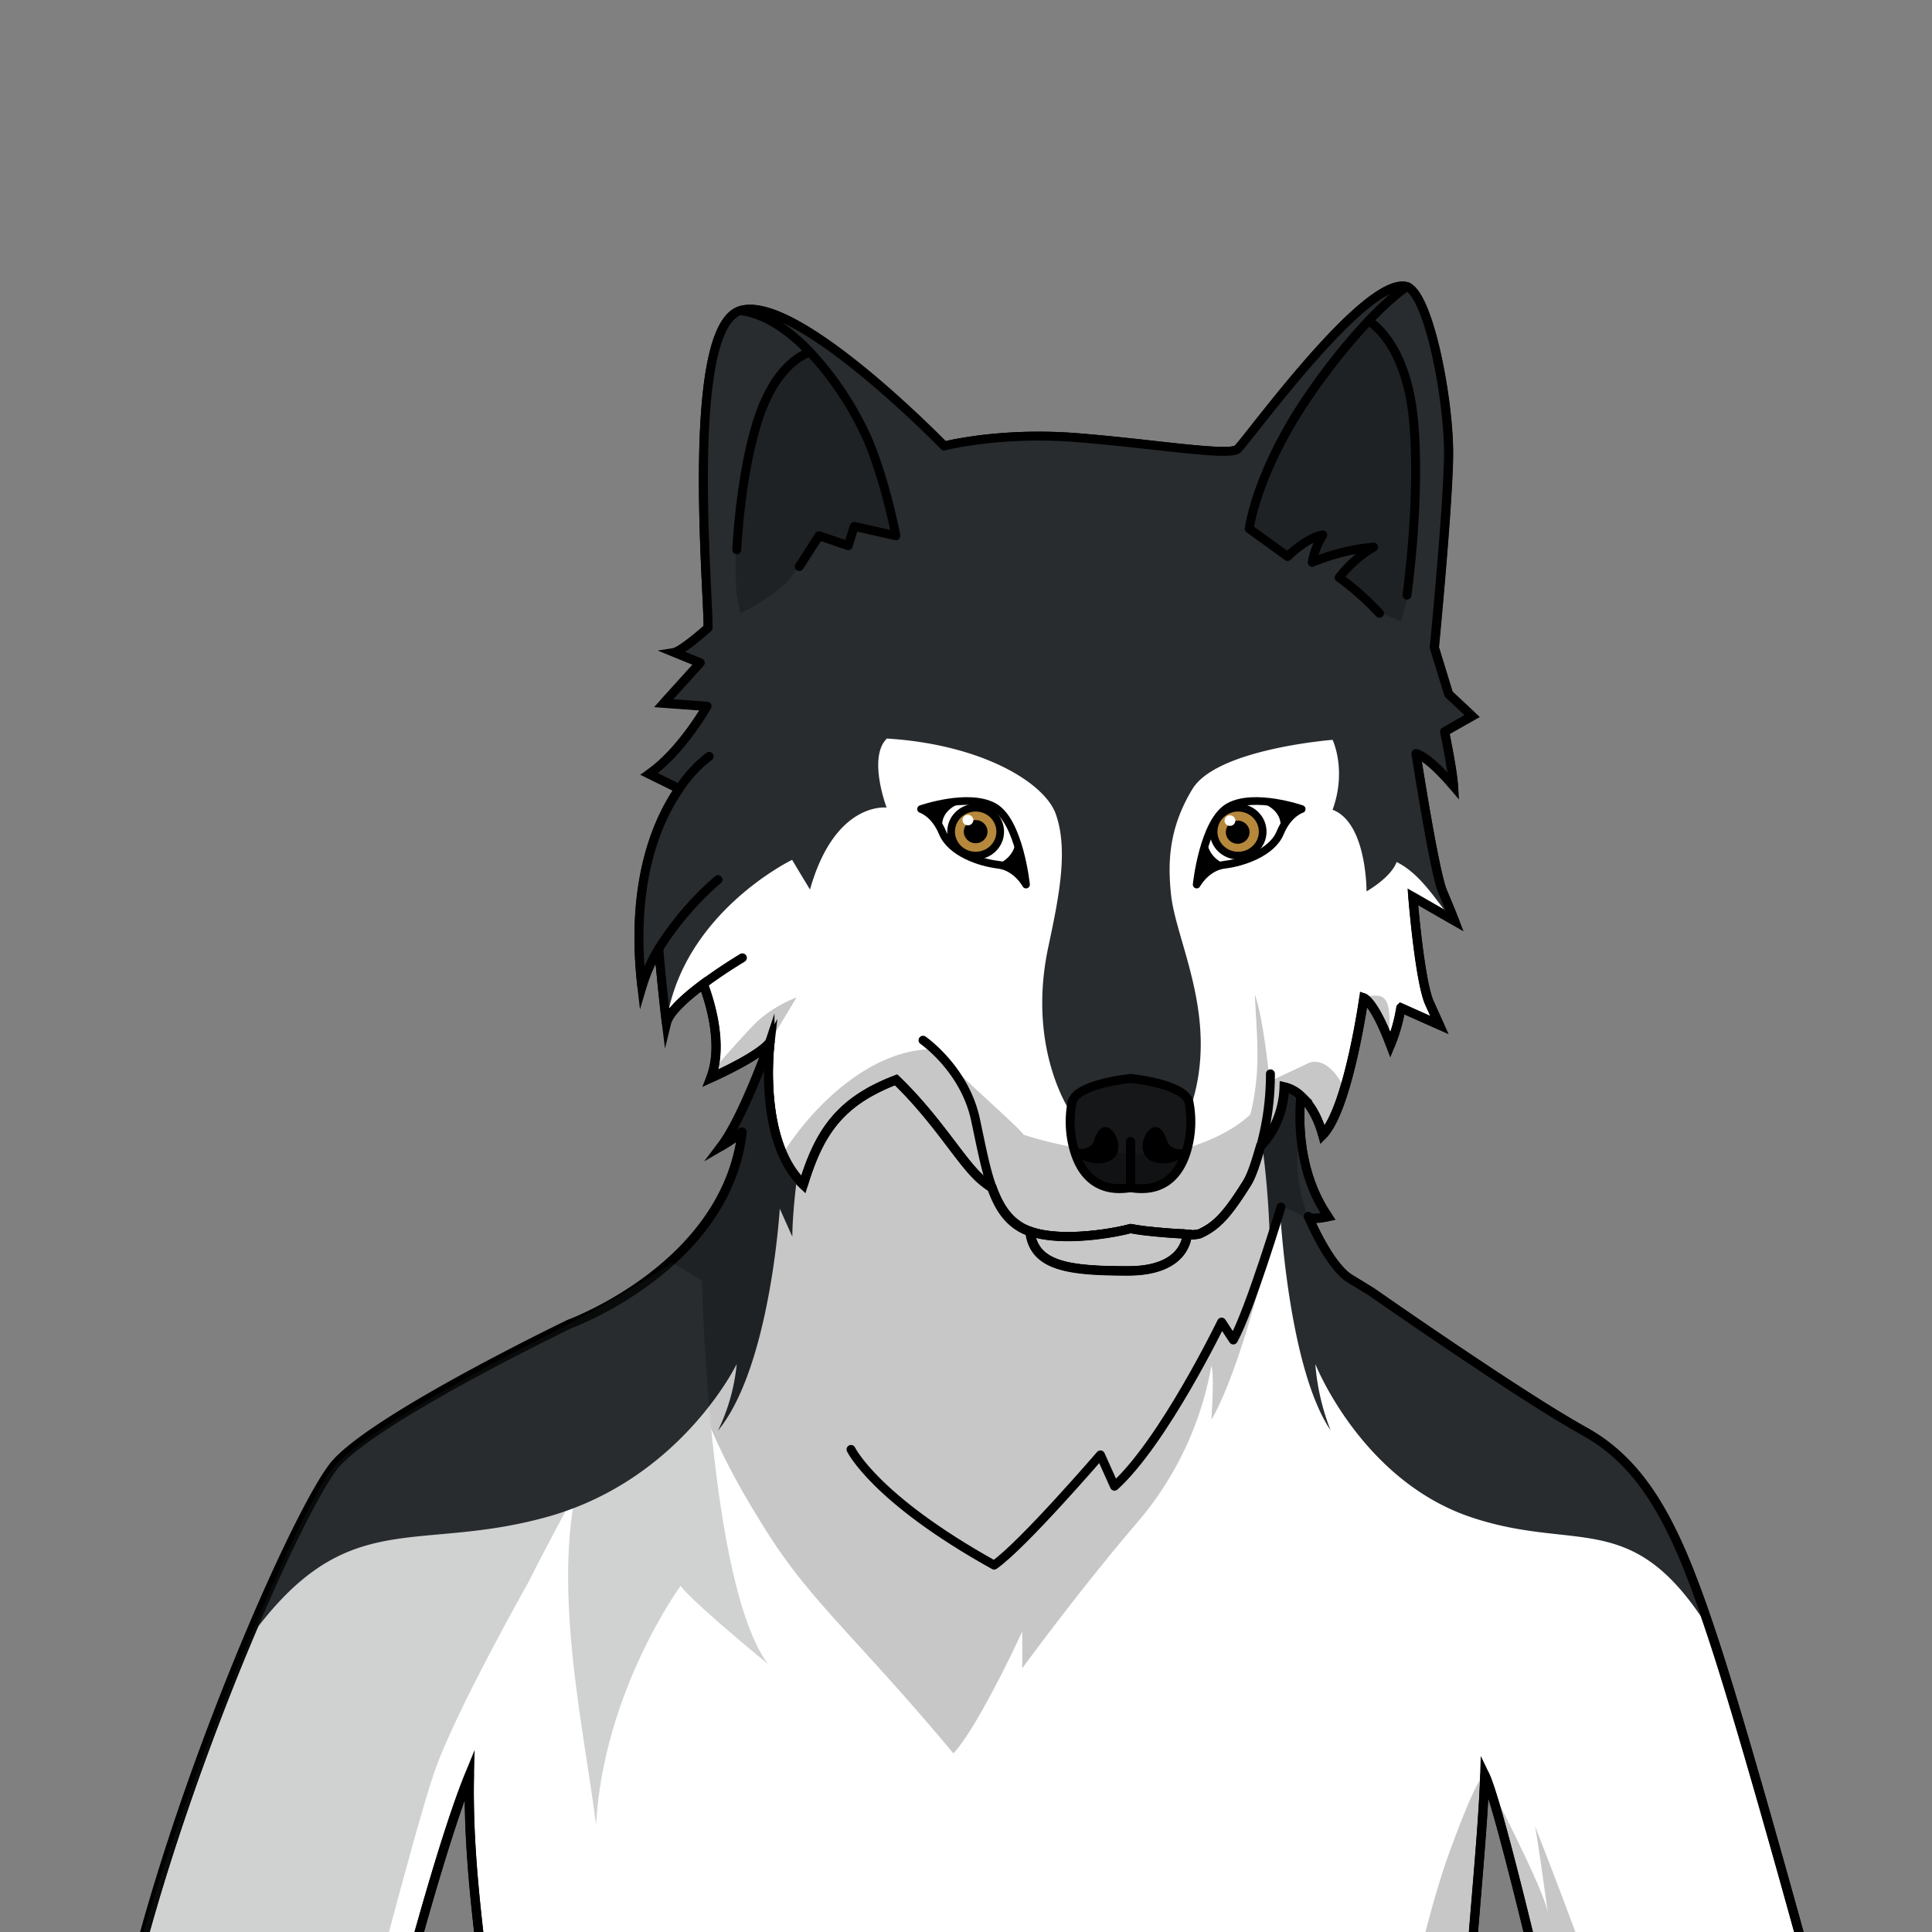 <svg xmlns="http://www.w3.org/2000/svg" viewBox="0 0 432 432">
  <rect x="0" y="0" width="432" height="432" fill="#808080" stroke="none"/>
  <defs>
    <style>.BUNTAI_WOLF_BODY_WOLF_BODY_33_cls-1{isolation:isolate;}.BUNTAI_WOLF_BODY_WOLF_BODY_33_cls-2,.BUNTAI_WOLF_BODY_WOLF_BODY_33_cls-6{fill:#fff;}.BUNTAI_WOLF_BODY_WOLF_BODY_33_cls-2,.BUNTAI_WOLF_BODY_WOLF_BODY_33_cls-4,.BUNTAI_WOLF_BODY_WOLF_BODY_33_cls-7,.BUNTAI_WOLF_BODY_WOLF_BODY_33_cls-9{stroke:#000;}.BUNTAI_WOLF_BODY_WOLF_BODY_33_cls-2,.BUNTAI_WOLF_BODY_WOLF_BODY_33_cls-9{stroke-miterlimit:10;}.BUNTAI_WOLF_BODY_WOLF_BODY_33_cls-2{stroke-width:2.07px;}.BUNTAI_WOLF_BODY_WOLF_BODY_33_cls-3{fill:#282c2f;}.BUNTAI_WOLF_BODY_WOLF_BODY_33_cls-4,.BUNTAI_WOLF_BODY_WOLF_BODY_33_cls-7,.BUNTAI_WOLF_BODY_WOLF_BODY_33_cls-9{fill:none;stroke-linecap:round;}.BUNTAI_WOLF_BODY_WOLF_BODY_33_cls-4,.BUNTAI_WOLF_BODY_WOLF_BODY_33_cls-7{stroke-linejoin:round;}.BUNTAI_WOLF_BODY_WOLF_BODY_33_cls-4{stroke-width:2px;}.BUNTAI_WOLF_BODY_WOLF_BODY_33_cls-5{fill:#161719;}.BUNTAI_WOLF_BODY_WOLF_BODY_33_cls-7{stroke-width:1.72px;}.BUNTAI_WOLF_BODY_WOLF_BODY_33_cls-8{fill:#b6883b;}.BUNTAI_WOLF_BODY_WOLF_BODY_33_cls-9{stroke-width:1.72px;}.BUNTAI_WOLF_BODY_WOLF_BODY_33_cls-10{opacity:0.22;mix-blend-mode:multiply;}</style>
  </defs>
  <g class="BUNTAI_WOLF_BODY_WOLF_BODY_33_cls-1">
    <g id="body">
      <path class="BUNTAI_WOLF_BODY_WOLF_BODY_33_cls-2" d="M221.83,265.55a24,24,0,0,1-2.33-1.75c-4.43-3.73-9.67-13.28-19.11-22.37-12.82,4.89-17.24,12-20.74,23.42-10.14-9.57-7.57-30.94-7.46-31.9,0,0,0,0,0,0-.23.42-2,2.92-13.26,8.09,2.85-7.29-.11-16.89-1.66-21-3.85,2.86-7.64,6.22-8.24,8.68-.7-5.67-1.29-12-1.7-16.64a35.75,35.75,0,0,0-3.78,8.48c-2.61-22.64,3.1-36.49,8.22-44l-.88-.68-5.7-2.8c7.22-5,12.93-15.14,12.93-15.14l-9.67-.7,8.15-9-5.71-2.33s1.52-.24,7.46-5.48c.12-8.16-5.24-67.11,7.22-70.95s45.56,30.29,45.56,30.29,12.46-3.26,29.82-1.86,33.79,4.19,35.77,2.56,28.66-38.91,37.86-36.35c5,1.86,9.56,26,9.32,38.24s-3.18,42.46-3.18,42.46l3.19,10.41,5.24,4.89L323,163.6s1.75,8.39,2,12.12c-5.94-7-8.39-7.22-8.39-7.22s4.08,26.44,5.95,30.87,2.68,6.53,2.68,6.53l-9.32-5.36s1.51,18.87,3.72,23.76l2.22,4.9-8.62-3.85a37,37,0,0,1-2.33,8.27c-3.62-9.67-5.95-10.48-5.95-10.48s-3.49,24.81-9.2,30.64c-1.23-4.5-3.14-7.13-4.82-8.66a8.05,8.05,0,0,0-3.68-2.06s.08,7.64-5.26,13.13c-.77,2.59-1.79,6.3-3.1,8.39-4.29,6.82-6.67,9.53-10.58,11.28a6.54,6.54,0,0,1-2.77.12l-1.05-.07c-3.61-.17-8.56-.66-10.11-.93l-1.53-.26c-2.83.8-15.07,3.22-22.46.62h0a12.22,12.22,0,0,1-1.28-.52,10.33,10.33,0,0,1-1.49-.86C224.87,272.1,223.14,269.18,221.83,265.55Z" />
      <path class="BUNTAI_WOLF_BODY_WOLF_BODY_33_cls-2" d="M264.43,275.91l1.05.07c0,.4-.28,8.17-13.22,8.17-13.27,0-21-1-21.93-8.81,7.39,2.6,19.63.18,22.46-.62l1.53.26C255.87,275.25,260.82,275.74,264.43,275.91Z" />
      <path class="BUNTAI_WOLF_BODY_WOLF_BODY_33_cls-2" d="M409.71,460.3H348.44C343.26,438,334.85,402.78,332,396.87c-.51,15.73-3.63,43-4.41,63.43H109.85c-.91-18.36-5.4-39.85-4.88-63.43-5.62,13.74-13.75,43.75-18.84,63.43H25.77c5.52-30.09,18-65.93,29.31-93v0c8.55-20.5,16.42-35.94,20-40,9.4-10.63,52.23-31.21,52.23-31.21s34.77-12.66,38.59-42.5c.17-1.3,0,0-4.54,2.63,3.48-4.6,7.48-14.43,9.49-19.73.72-1.88,1.19-3.18,1.29-3.48,0,0,0,0,0,0,0,.2-.15,1.24-.24,2.87-.37,5.92-.37,19.53,6.26,27.49a17.49,17.49,0,0,0,1.44,1.54c2.81-9.18,6.22-15.58,14.11-20.27a43.18,43.18,0,0,1,6.63-3.15c9.44,9.09,14.68,18.64,19.11,22.37a24,24,0,0,0,2.33,1.75c1.31,3.63,3,6.55,5.73,8.4a10.33,10.33,0,0,0,1.49.86,12.22,12.22,0,0,0,1.28.52h0c.88,7.77,8.66,8.81,21.93,8.81,12.94,0,13.21-7.77,13.22-8.17a6.54,6.54,0,0,0,2.77-.12c3.91-1.75,6.29-4.46,10.58-11.28,1.31-2.09,2.33-5.8,3.1-8.39l.28-.3a16.86,16.86,0,0,0,2.39-3.31,21.19,21.19,0,0,0,2.59-9.52,8.05,8.05,0,0,1,3.68,2.06c-.54,6.14-.4,17.47,6.1,26.89-3.67.77-4.31.19-4.41,0,.3.71,4.7,11.07,9.31,13.88l4.77,2.92s33.2,23.23,47.71,31.26c14.08,7.81,20.92,22.71,28.35,45l.66,2C391,390.54,406.42,447,408.7,455.9,409.05,457.27,409.39,458.76,409.71,460.3Z" />
      <path class="BUNTAI_WOLF_BODY_WOLF_BODY_33_cls-3" d="M178.21,263.31c-.56,4.56-1,9.14-1.05,13.2l-2.8-6.25s-2.13,35.48-13.82,49.63A43.5,43.5,0,0,0,164.73,305s-12.56,26-42.62,34.25-45-3.12-67,28c8.55-20.5,16.42-35.94,20-40,9.4-10.63,52.23-31.21,52.23-31.21s34.77-12.66,38.59-42.5c.17-1.3,0,0-4.54,2.63,3.48-4.6,7.48-14.43,9.49-19.73l1.07-.65C171.58,241.74,171.58,255.35,178.21,263.31Z" />
      <path class="BUNTAI_WOLF_BODY_WOLF_BODY_33_cls-3" d="M382.7,365.13c-17.33-28.42-29.61-17.83-53.66-25.84C304.4,331.08,294.11,305,294.11,305a51,51,0,0,0,3.43,14.85c-9.59-14.15-11.34-49.63-11.34-49.63l-2.29,6.25a202.28,202.28,0,0,0-1.7-20.62,16.86,16.86,0,0,0,2.39-3.31,21.19,21.19,0,0,0,2.59-9.52,8.05,8.05,0,0,1,3.68,2.06c-.54,6.14-.4,17.47,6.1,26.89-3.67.77-4.31.19-4.41,0,.3.71,4.7,11.07,9.31,13.88l4.77,2.92s33.2,23.23,47.71,31.26C368.43,327.92,375.27,342.82,382.7,365.13Z" />
      <path class="BUNTAI_WOLF_BODY_WOLF_BODY_33_cls-3" d="M239.36,248.63s-9.77-14-5-36.68c2.34-11,4.55-21.56,1.81-29.65-2.27-7.17-16.51-15.85-37.86-17.16-4.32,4.19-.06,15.44-.06,15.44s-11.54-1.49-17.13,18.32c-2.56-4.2-4-6.64-4-6.64S152.5,204.14,149,228.72a136.43,136.43,0,0,0-1.65-16l-3.83,7.88s-6.57-17.39,7.61-43.12l-.27-1.61-5.38-2.64s8.18-6.27,12.25-15.71c-8-.47-8.89-.75-8.89-.75s6.51-6.3,7.61-8.92c-4.79-1.59-4.76-2.29-4.76-2.29l6.63-5.11s-2.32-37-.29-51.49,2.5-19.75,11.06-19.46,17.07,8.37,28.69,17.76,13.55,12.47,13.55,12.47,8.83-3.1,30.51-1.72,29.75,3.94,34.85,2.48c9.62-11.92,29.42-37,37.31-36,3,.7,7.1,10,9.2,22.46s-.61,45.08-1.4,49.8l-.78,4.72.26,5.77.55.18,2.49,8.22,4.41,4.69L323.47,164l1.81,11.24s-5.41-5.75-8.12-6.49c1,7.71,2.75,29.15,7.59,37-3.81-4.64-7.13-10.36-12.46-13-1.31,3.53-6.73,6.56-6.73,6.56s.1-15.35-7.59-18.24c3.23-8.91,0-15.64,0-15.64s-25.87,2-31.34,11-5.48,16.84-4.79,23.53c1.11,10.77,11,27.82,4.39,47.66C258.3,243.52,249.15,245.31,239.36,248.63Z" />
      <path class="BUNTAI_WOLF_BODY_WOLF_BODY_33_cls-4" d="M151.75,176.52l-.88-.68-5.7-2.8c7.22-5,12.93-15.14,12.93-15.14l-9.67-.7,8.15-9-5.71-2.33s1.52-.24,7.46-5.48c.12-8.16-5.24-67.11,7.22-70.95s45.56,30.29,45.56,30.29,12.46-3.26,29.82-1.86,33.79,4.19,35.77,2.56,28.66-38.91,37.86-36.35c5,1.86,9.56,26,9.32,38.24s-3.18,42.46-3.18,42.46l3.19,10.41,5.24,4.89L323,163.6s1.75,8.39,2,12.12c-5.94-7-8.39-7.22-8.39-7.22s4.08,26.44,5.95,30.87,2.68,6.53,2.68,6.53l-9.32-5.36s1.51,18.87,3.72,23.76l2.22,4.9-8.62-3.85a37,37,0,0,1-2.33,8.27c-3.62-9.67-5.95-10.48-5.95-10.48s-3.49,24.81-9.2,30.64c-1.23-4.5-3.14-7.13-4.82-8.66a8.05,8.05,0,0,0-3.68-2.06s.08,7.64-5.26,13.13" />
      <path class="BUNTAI_WOLF_BODY_WOLF_BODY_33_cls-4" d="M292.56,272.05c.3.71,4.7,11.07,9.31,13.88l4.77,2.92s33.2,23.23,47.71,31.26,21.32,23.6,29,47S406.42,447,408.7,455.9c.35,1.37.69,2.86,1,4.4H348.44C343.26,438,334.85,402.78,332,396.87c-.51,15.73-3.63,43-4.41,63.43H109.85c-.91-18.36-5.4-39.85-4.88-63.43-5.62,13.74-13.75,43.75-18.84,63.43H25.77c9.71-52.89,41-123.56,49.34-133,9.4-10.63,52.23-31.21,52.23-31.21s34.77-12.66,38.59-42.5c.17-1.3,0,0-4.54,2.63,4.71-6.23,10.38-22.07,10.78-23.21" />
      <path class="BUNTAI_WOLF_BODY_WOLF_BODY_33_cls-4" d="M160.54,196.69a68.27,68.27,0,0,0-13.23,15.4,35.75,35.75,0,0,0-3.78,8.48c-2.61-22.64,3.1-36.49,8.22-44a29.39,29.39,0,0,1,6.81-7.44" />
      <path class="BUNTAI_WOLF_BODY_WOLF_BODY_33_cls-4" d="M166,214.17s-4.43,2.62-8.77,5.88c-3.85,2.86-7.64,6.22-8.24,8.68-.7-5.67-1.29-12-1.7-16.64" />
      <path class="BUNTAI_WOLF_BODY_WOLF_BODY_33_cls-4" d="M172.19,233c-.11,1-2.68,22.33,7.46,31.9,3.5-11.42,7.92-18.53,20.74-23.42,9.44,9.09,14.68,18.64,19.11,22.37a24,24,0,0,0,2.33,1.75" />
      <path class="BUNTAI_WOLF_BODY_WOLF_BODY_33_cls-4" d="M157.25,220.05c1.55,4.14,4.51,13.74,1.66,21,11.3-5.17,13-7.67,13.26-8.09,0,0,0,0,0,0a.08.08,0,0,0,0,0" />
      <path class="BUNTAI_WOLF_BODY_WOLF_BODY_33_cls-4" d="M230.33,275.33a12.22,12.22,0,0,1-1.28-.52,10.33,10.33,0,0,1-1.49-.86c-2.69-1.85-4.42-4.77-5.73-8.4-1.55-4.31-2.5-9.62-3.73-15.3-2.45-11.27-11.71-17.65-11.71-17.65" />
      <path class="BUNTAI_WOLF_BODY_WOLF_BODY_33_cls-4" d="M252.79,274.72c-2.83.8-15.07,3.22-22.46.62" />
      <path class="BUNTAI_WOLF_BODY_WOLF_BODY_33_cls-4" d="M292.54,272l0,0c.1.15.74.73,4.41,0-6.5-9.42-6.64-20.75-6.1-26.89" />
      <path class="BUNTAI_WOLF_BODY_WOLF_BODY_33_cls-4" d="M286.43,269.91s-6.82,22.72-10.66,29.71l-2.62-4s-12.94,26.74-23.95,36.7l-3.14-7s-17.3,20.1-23.77,24.64c-26.74-14.85-32-25.86-32-25.86" />
      <path class="BUNTAI_WOLF_BODY_WOLF_BODY_33_cls-4" d="M178.72,126.67l4.43-6.87,6.52,2.21L191,117.7l9.32,2.1s-2.33-12.35-6.41-21.79a71.16,71.16,0,0,0-12.78-19.25c-4.62-4.84-10-8.63-15.53-9.29" />
      <path class="BUNTAI_WOLF_BODY_WOLF_BODY_33_cls-4" d="M314.56,64.11s-3.18,2-8.56,7.64a138.1,138.1,0,0,0-12.41,15.37c-12.58,17.82-14.26,31.1-14.26,31.1l8.58,6.21s4.28-4.29,7.87-4.81a17.3,17.3,0,0,0-2.36,6.12,47,47,0,0,1,13.72-3.41,27.2,27.2,0,0,0-7.69,6.81,62.24,62.24,0,0,1,9,8" />
      <path class="BUNTAI_WOLF_BODY_WOLF_BODY_33_cls-4" d="M181.08,78.76s-6.9,1.66-11.22,14-5.12,30.17-5.12,30.17" />
      <path class="BUNTAI_WOLF_BODY_WOLF_BODY_33_cls-4" d="M306,71.75s8.21,4.36,10,21.6-1.4,39.73-1.4,39.73" />
      <path class="BUNTAI_WOLF_BODY_WOLF_BODY_33_cls-4" d="M284.07,240.12a60.77,60.77,0,0,1-2.14,16.07c-.77,2.59-1.79,6.3-3.1,8.39-4.29,6.82-6.67,9.53-10.58,11.28a6.54,6.54,0,0,1-2.77.12l-1.05-.07c-3.61-.17-8.56-.66-10.11-.93l-1.53-.26" />
      <path class="BUNTAI_WOLF_BODY_WOLF_BODY_33_cls-4" d="M265.48,276h0c0,.4-.28,8.17-13.22,8.17-13.27,0-21-1-21.93-8.81h0" />
      <path class="BUNTAI_WOLF_BODY_WOLF_BODY_33_cls-5" d="M265.48,256.79c-.14.53-.31,1.07-.5,1.59-1.66,4.58-5.22,8.36-12.19,7.18-7,1.18-10.54-2.6-12.2-7.18-.19-.52-.36-1.06-.5-1.59a22.92,22.92,0,0,1-.36-10.43c1.17-4.08,13.06-5.21,13.06-5.21s11.88,1.13,13,5.21A22.92,22.92,0,0,1,265.48,256.79Z" />
      <path class="BUNTAI_WOLF_BODY_WOLF_BODY_33_cls-4" d="M252.79,241.15s-11.89,1.13-13.06,5.21a22.92,22.92,0,0,0,.36,10.43c.14.53.31,1.07.5,1.59,1.66,4.58,5.22,8.36,12.2,7.18V255.27" />
      <path d="M246.77,260a7.64,7.64,0,0,1-6.18-1.66c-.19-.52-.36-1.06-.5-1.59.17,0,3.7.94,4.54-1.76s2.45-3.9,4.11-2.14S251.26,259.18,246.77,260Z" />
      <path class="BUNTAI_WOLF_BODY_WOLF_BODY_33_cls-4" d="M252.79,255.27v10.29c7,1.18,10.53-2.6,12.19-7.18.19-.52.36-1.06.5-1.59a22.92,22.92,0,0,0,.36-10.43c-1.17-4.08-13-5.21-13-5.21" />
      <path d="M265.48,256.79c-.14.53-.31,1.07-.5,1.59A7.64,7.64,0,0,1,258.8,260c-4.49-.86-3.63-5.39-2-7.15s3.25-.63,4.11,2.14S265.31,256.84,265.48,256.79Z" />
      <path class="BUNTAI_WOLF_BODY_WOLF_BODY_33_cls-6" d="M222.23,180.39c-5.73-3.17-16.28.52-16.28.52s3,.91,4.82,5.32,8.25,6.63,12.4,7.12,6.25,4.44,6.25,4.44S228,183.55,222.23,180.39Z" />
      <path class="BUNTAI_WOLF_BODY_WOLF_BODY_33_cls-6" d="M274.78,180.39c-5.73,3.16-7.2,17.4-7.2,17.4s2.11-3.95,6.26-4.44,10.59-2.72,12.4-7.12,4.82-5.32,4.82-5.32S280.51,177.22,274.78,180.39Z" />
      <path class="BUNTAI_WOLF_BODY_WOLF_BODY_33_cls-7" d="M229.42,197.79s-1.47-14.24-7.19-17.4-16.28.52-16.28.52,3,.91,4.82,5.32,8.25,6.63,12.4,7.12S229.42,197.79,229.42,197.79Z" />
      <path class="BUNTAI_WOLF_BODY_WOLF_BODY_33_cls-8" d="M218.16,180.6a5.36,5.36,0,1,0,5.49,5.36A5.43,5.43,0,0,0,218.16,180.6Z" />
      <ellipse cx="218.16" cy="185.96" rx="2.65" ry="2.59" />
      <ellipse class="BUNTAI_WOLF_BODY_WOLF_BODY_33_cls-6" cx="216.43" cy="183.37" rx="1.21" ry="1.18" />
      <ellipse class="BUNTAI_WOLF_BODY_WOLF_BODY_33_cls-9" cx="218.16" cy="185.96" rx="5.49" ry="5.36" />
      <path d="M214.45,179.73s-4.66,1.53-3.66,6.12c-3.26-3.95-3.66-5-3.66-5A14.62,14.62,0,0,1,214.45,179.73Z" />
      <path d="M227.17,187.7a6.1,6.1,0,0,1-4.15,5.49c2.25.74,5.47,2.27,5.47,2.27S228,189.75,227.17,187.7Z" />
      <path class="BUNTAI_WOLF_BODY_WOLF_BODY_33_cls-7" d="M267.58,197.79s1.47-14.24,7.2-17.4,16.28.52,16.28.52-3,.91-4.82,5.32-8.26,6.63-12.4,7.12S267.58,197.79,267.58,197.79Z" />
      <path class="BUNTAI_WOLF_BODY_WOLF_BODY_33_cls-8" d="M276.85,180.6a5.36,5.36,0,1,1-5.49,5.36A5.43,5.43,0,0,1,276.85,180.6Z" />
      <ellipse cx="276.75" cy="186.08" rx="2.65" ry="2.59" />
      <ellipse class="BUNTAI_WOLF_BODY_WOLF_BODY_33_cls-6" cx="275.02" cy="183.49" rx="1.21" ry="1.18" />
      <ellipse class="BUNTAI_WOLF_BODY_WOLF_BODY_33_cls-9" cx="276.85" cy="185.96" rx="5.49" ry="5.36" />
      <path d="M282.56,179.73s4.66,1.53,3.66,6.12c3.26-3.95,3.66-5,3.66-5A14.62,14.62,0,0,0,282.56,179.73Z" />
      <path d="M269.84,187.7a6.08,6.08,0,0,0,4.15,5.49c-2.25.74-5.47,2.27-5.47,2.27S269,189.75,269.84,187.7Z" />
      <g class="BUNTAI_WOLF_BODY_WOLF_BODY_33_cls-10">
        <path d="M284.54,276s-6.68,29.41-13.67,41.47c.7-11.18,0-12.06,0-12.06a73.5,73.5,0,0,1-16.08,34.43c-13.63,15.9-26.21,33.2-26.21,33.2V364.8s-9.63,21-15.39,27.26c-21.38-25.58-31.71-33.78-41.37-49s-20-33.87-22-61.84c8.8-4,15-21.77,16.22-26.68l-3.24.83s7-14.31,9-20.77c.63,14.2,1,17.76,3.19,23.43,7.35-11.64,20.33-23.52,33.8-23.43,7.27,7.25,18.68,17.16,20.14,19.15a94.53,94.53,0,0,0,25.32,4.33c8.31,1,27.75-5.3,29.78-16.31,1.41-.71,8.32-3.94,8.32-3.94s4.14-2.59,8.23,5.43c-2.82,8.64-4.91,9.95-4.91,9.95s-2.59-7.43-4.49-7.78c-.41,7.6-3.05,17,1.81,27.65-4.4-3.09-6.59-3.18-6.59-3.18Z" />
        <path d="M158.33,240.61s8-9.44,11.41-12.59a29.32,29.32,0,0,1,8.39-5l-6.31,10.44a68.54,68.54,0,0,1-8.78,5.64C159.43,240.83,158.33,240.61,158.33,240.61Z" />
        <path d="M310.54,232.84s-3.15-8.11-6.64-10C308.53,222.9,311.5,220.14,310.54,232.84Z" />
        <path d="M181.74,78.76s-8.21-.5-13.45,19.3-3.56,35-3.56,35l.82,4.11s9.49-4.61,12.08-9.2A63.09,63.09,0,0,1,183,120l6.06,1.75,2-4.07s9.39,1.21,9.19,1.14S197,105.17,193.8,96.78,181.74,78.76,181.74,78.76Z" />
        <path d="M279.32,118.22s3.56-22.16,27-46.25c6.28,4.66,10.29,13,10.12,31.48a282.6,282.6,0,0,1-1.57,29.62L313.25,139s-5.41-2.48-5.53-2.61-7.64-7.32-7.64-7.32a71,71,0,0,1,6.32-6.26c-8.91,1.25-11.62,2.13-11.62,2.13l-1.14-.3,1.4-5.21-7.1,5.13Z" />
        <path d="M283.71,240.11s-1.22-12.45-3.14-17.78c.57,11.71,2,20.72-3.46,34.47,5.29-7.22,7-12.23,7-12.23Z" />
        <path class="BUNTAI_WOLF_BODY_WOLF_BODY_33_cls-3" d="M74.9,460.3H25.77s2-18.61,15-55,27.73-69.4,33.34-76.67,29.44-20.52,47.86-29.87,28.25-16.44,28.25-16.44l6.75,4s1.36,67.57,14.72,85.74c-18.58-15.3-19.49-17.47-19.49-17.47S135,378,133.27,408c-2.44-19.92-9.43-50.33-4.54-74.27-7.52,13.81-10.5,19.92-10.5,19.92S101.64,383,97.1,396.3s-17.54,64-17.54,64Z" />
        <path d="M332.59,398.23s12.84,24.46,13.54,29.62c-2.45-17.65-2.89-19.49-2.89-19.49s11.89,30.32,14.86,40.37,3.49,11.19,3.49,11.19l-13.15.38S335.22,404.71,332.59,398.23Z" />
        <path d="M331.54,399s-2.81,30.91-2.68,40.89a162.27,162.27,0,0,1-1.24,20.4H312.31s5.68-29.22,11.62-45.65,7.61-17.47,7.61-17.47Z" />
      </g>
    </g>
  </g>
</svg>